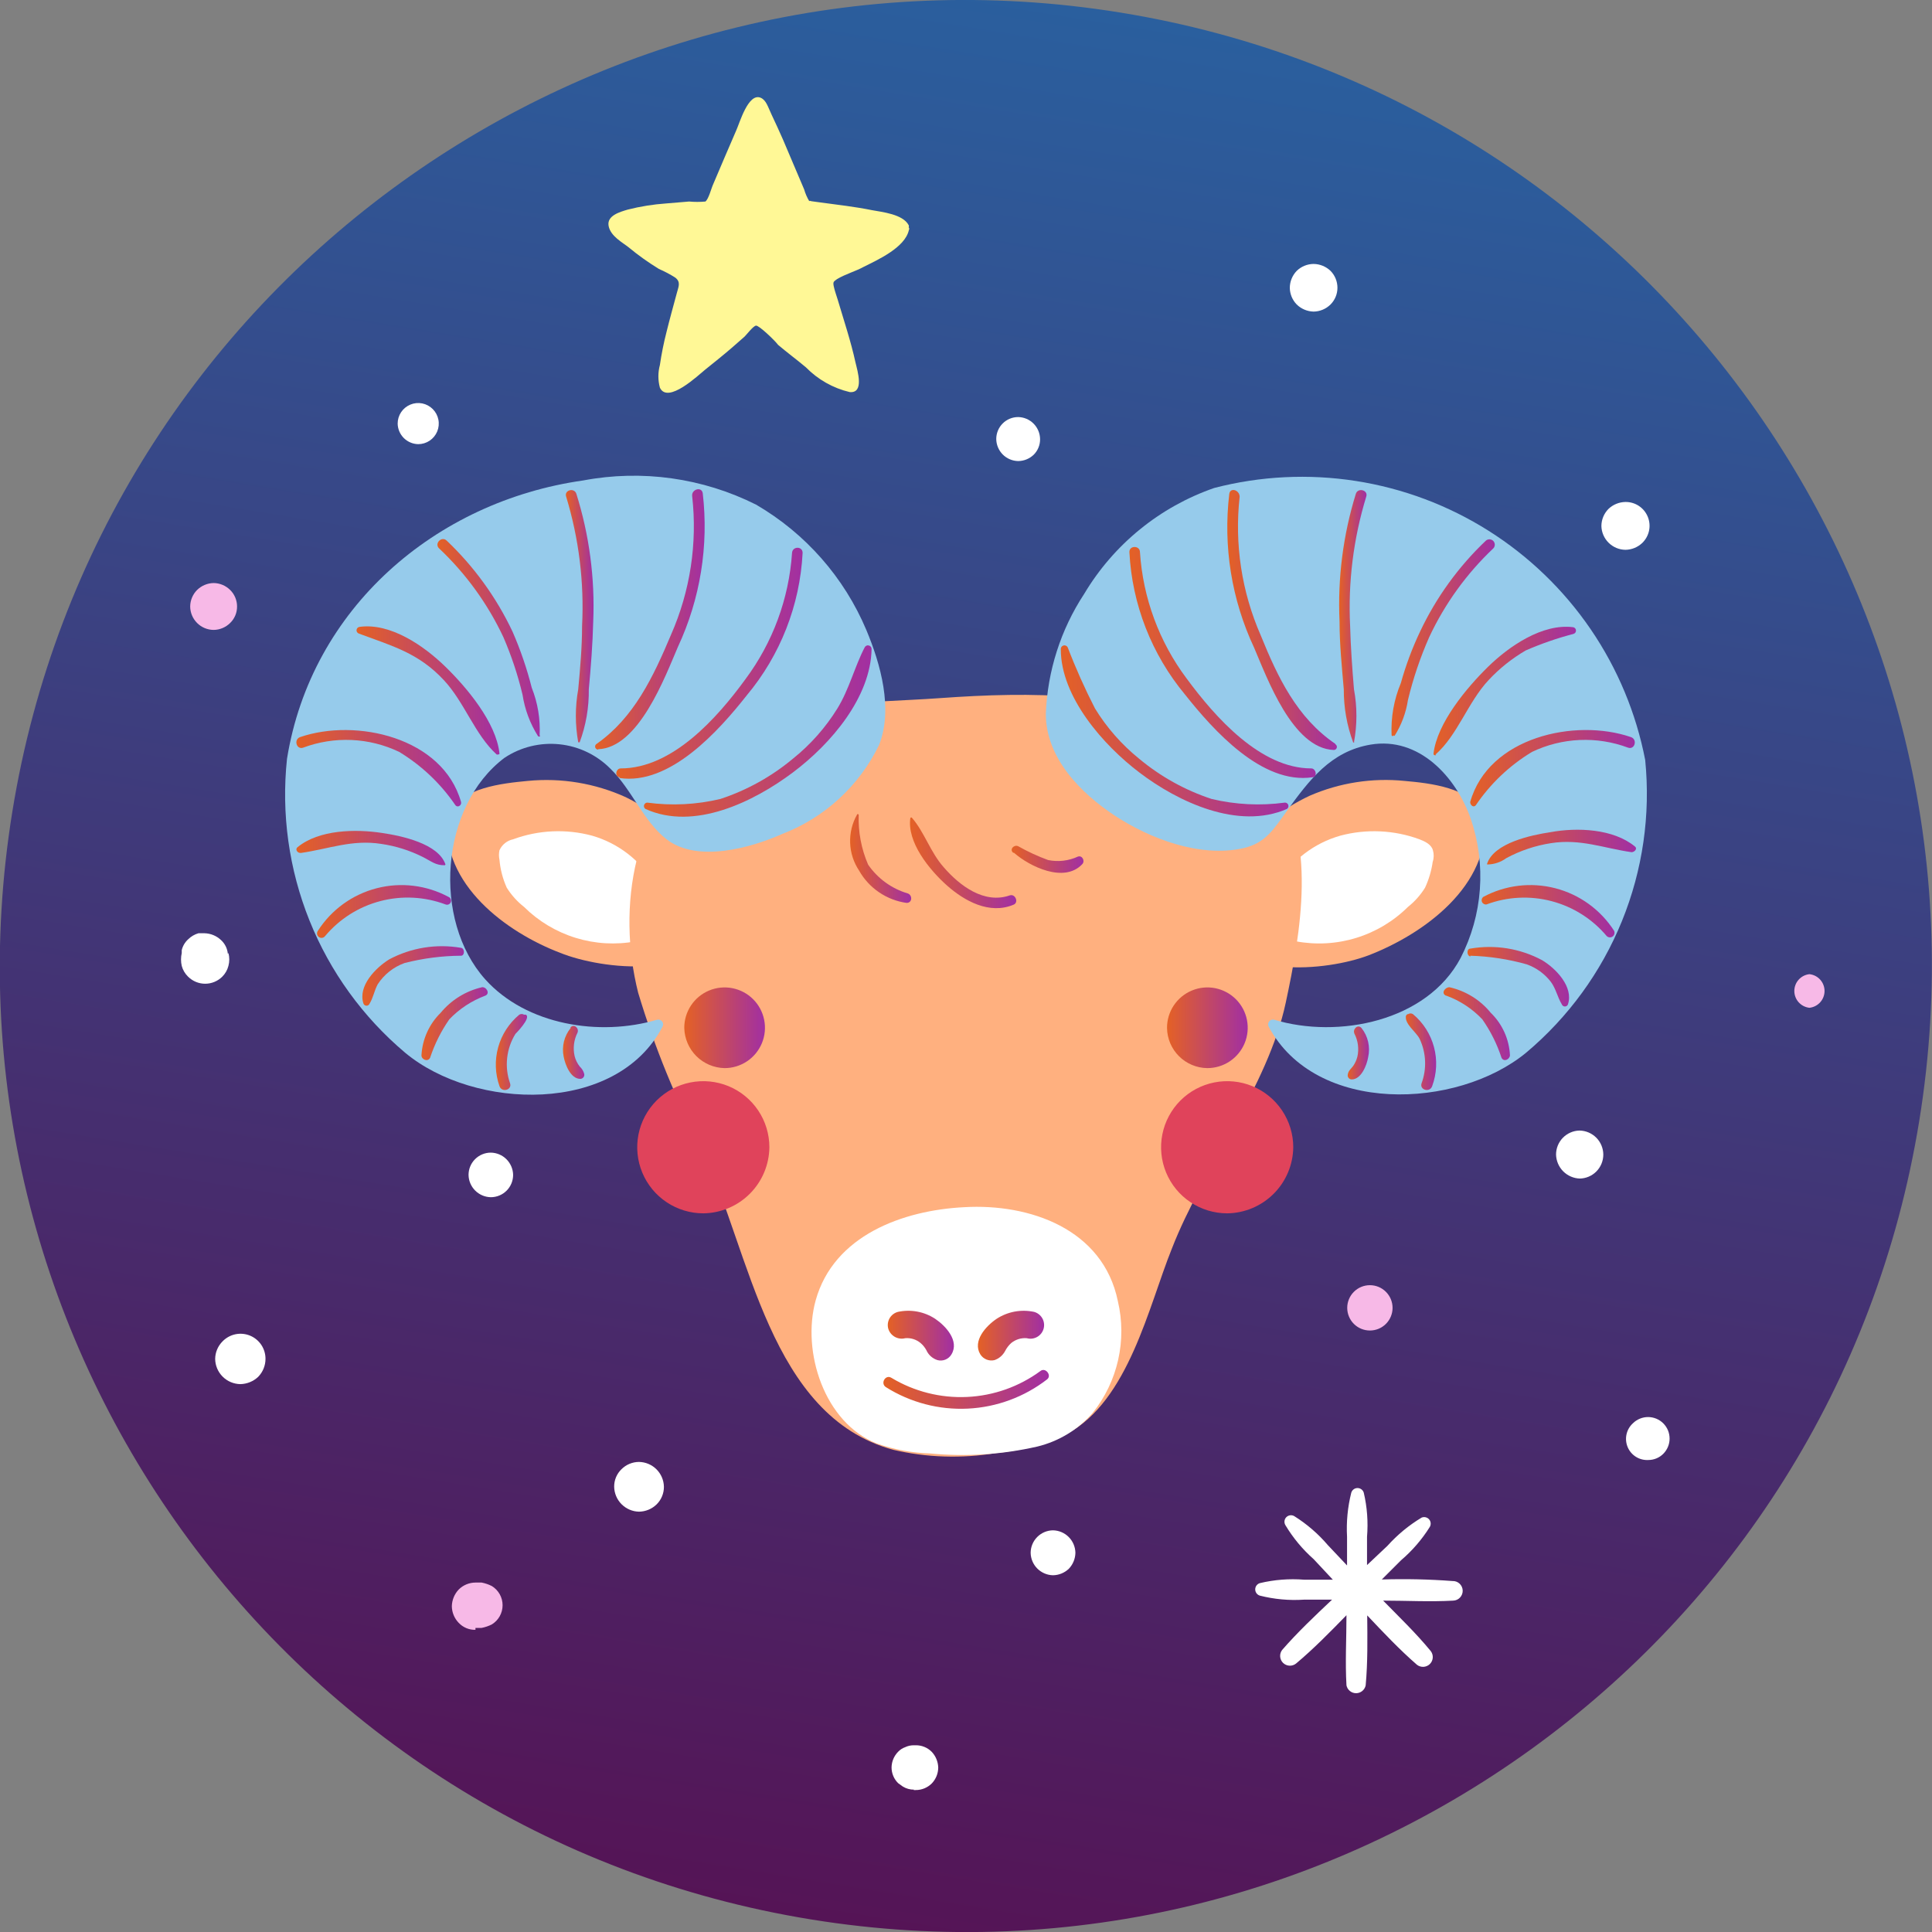 <svg width="100" height="100" viewBox="0 0 100 100" fill="none" xmlns="http://www.w3.org/2000/svg">
<rect x="0" y="0" width="100" height="100" fill="#808080" stroke="none"/>
<g clip-path="url(#clip0_1972_4449)">
<path d="M99.341 58.011C103.765 30.756 85.257 5.076 58.002 0.652C30.747 -3.772 5.066 14.736 0.642 41.99C-3.782 69.245 14.726 94.926 41.981 99.35C69.236 103.774 94.916 85.266 99.341 58.011Z" fill="url(#paint0_linear_1972_4449)"/>
<path d="M76.852 42.358C76.857 42.342 76.857 42.325 76.852 42.309C76.848 42.236 76.828 42.164 76.792 42.1C76.096 40.768 74.048 40.539 72.696 40.42C71.023 40.252 69.336 40.516 67.794 41.185C66.291 41.883 64.996 42.959 64.035 44.307C63.309 45.302 62.553 46.415 62.882 47.698C63.677 50.771 68.689 50.264 70.836 49.448C73.7 48.344 77.15 45.839 76.852 42.358Z" fill="#FFB07F"/>
<path d="M74.167 44.009C74.088 43.711 73.76 43.552 73.471 43.442C72.158 42.959 70.727 42.893 69.374 43.254C68.017 43.639 66.857 44.528 66.133 45.739C65.87 45.989 65.683 46.309 65.593 46.661C65.503 47.012 65.515 47.382 65.626 47.728C65.967 48.231 66.486 48.586 67.078 48.722C68.116 48.916 69.186 48.856 70.195 48.546C71.205 48.236 72.124 47.686 72.875 46.942C73.225 46.665 73.524 46.328 73.76 45.948C73.957 45.523 74.091 45.07 74.157 44.606C74.222 44.413 74.225 44.204 74.167 44.009Z" fill="white"/>
<path d="M35.965 44.307C35.048 43.011 33.821 41.965 32.396 41.265C30.806 40.542 29.053 40.25 27.315 40.42C25.962 40.549 23.914 40.768 23.208 42.1C23.177 42.166 23.157 42.236 23.148 42.309C23.153 42.325 23.153 42.342 23.148 42.358C22.86 45.769 26.181 48.245 28.995 49.319C31.163 50.194 36.323 50.8 37.129 47.648C37.2 47.04 37.132 46.423 36.93 45.844C36.729 45.266 36.399 44.74 35.965 44.307Z" fill="#FFB07F"/>
<path d="M25.852 44.009C25.917 43.866 26.014 43.739 26.137 43.641C26.26 43.542 26.404 43.474 26.558 43.442C27.868 42.958 29.296 42.892 30.645 43.254C31.996 43.642 33.148 44.531 33.867 45.739C34.124 45.993 34.307 46.313 34.396 46.663C34.486 47.014 34.478 47.382 34.374 47.728C34.029 48.231 33.507 48.587 32.912 48.722C31.875 48.916 30.807 48.855 29.799 48.544C28.791 48.234 27.874 47.685 27.125 46.942C26.772 46.665 26.469 46.329 26.23 45.948C26.023 45.489 25.895 44.998 25.852 44.496C25.817 44.336 25.817 44.17 25.852 44.009Z" fill="white"/>
<path d="M65.885 40.201C64.999 39.137 63.865 38.308 62.583 37.785C58.238 35.796 53.386 35.796 48.663 36.134C44.685 36.422 40.042 36.214 36.641 38.729C32.763 41.593 31.918 46.962 33.032 51.387C33.877 54.198 34.989 56.921 36.353 59.521C38.859 64.88 39.813 73.292 46.236 75.042C47.978 75.447 49.782 75.504 51.546 75.211C52.821 75.098 54.067 74.761 55.225 74.217C58.417 72.507 59.451 67.615 60.654 64.632C62.265 60.475 65.626 56.249 66.551 51.894C67.316 48.315 68.211 43.363 65.885 40.201Z" fill="#FFB07F"/>
<path d="M56.557 73.133C57.199 72.33 57.649 71.392 57.875 70.39C58.101 69.387 58.096 68.346 57.86 67.346C57.094 63.608 53.286 62.285 49.905 62.484C46.733 62.643 43.154 63.946 42.219 67.306C41.483 69.961 42.667 73.66 45.401 74.724C46.285 75.032 47.21 75.203 48.145 75.231C50.002 75.41 51.875 75.289 53.694 74.873C54.805 74.602 55.805 73.995 56.557 73.133Z" fill="white"/>
<path d="M62.483 55.285C62.897 55.287 63.302 55.166 63.647 54.937C63.992 54.708 64.261 54.382 64.421 54.001C64.58 53.618 64.622 53.198 64.542 52.792C64.462 52.386 64.263 52.013 63.97 51.72C63.677 51.428 63.304 51.229 62.898 51.148C62.492 51.068 62.072 51.11 61.69 51.27C61.308 51.429 60.982 51.698 60.753 52.043C60.524 52.388 60.403 52.793 60.405 53.207C60.413 53.755 60.634 54.28 61.023 54.668C61.411 55.056 61.935 55.277 62.483 55.285Z" fill="url(#paint1_linear_1972_4449)"/>
<path d="M37.506 55.285C37.919 55.285 38.324 55.162 38.667 54.932C39.011 54.702 39.278 54.376 39.436 53.994C39.594 53.611 39.635 53.191 39.553 52.786C39.472 52.38 39.272 52.008 38.979 51.717C38.686 51.425 38.313 51.227 37.907 51.148C37.502 51.068 37.081 51.111 36.7 51.27C36.319 51.43 35.993 51.699 35.765 52.044C35.537 52.389 35.416 52.793 35.418 53.207C35.431 53.756 35.655 54.278 36.044 54.666C36.433 55.053 36.957 55.275 37.506 55.285Z" fill="url(#paint2_linear_1972_4449)"/>
<path d="M46.853 69.265C47.141 69.24 47.426 69.329 47.648 69.514C47.769 69.617 47.87 69.742 47.947 69.882C48 70.004 48.08 70.114 48.179 70.203C48.279 70.292 48.396 70.359 48.523 70.399C48.66 70.436 48.806 70.426 48.937 70.372C49.068 70.318 49.178 70.223 49.249 70.1C49.667 69.404 48.951 68.629 48.404 68.261C48.123 68.076 47.807 67.949 47.476 67.888C47.145 67.826 46.804 67.832 46.475 67.903C46.385 67.927 46.3 67.969 46.226 68.026C46.152 68.083 46.09 68.155 46.043 68.236C45.997 68.318 45.968 68.408 45.956 68.501C45.945 68.594 45.952 68.688 45.978 68.778C46.033 68.956 46.155 69.106 46.318 69.197C46.481 69.287 46.672 69.312 46.853 69.265Z" fill="url(#paint3_linear_1972_4449)"/>
<path d="M53.525 67.903C53.194 67.832 52.852 67.827 52.519 67.888C52.187 67.95 51.869 68.076 51.586 68.261C51.039 68.629 50.323 69.404 50.74 70.1C50.816 70.221 50.928 70.315 51.06 70.369C51.192 70.422 51.338 70.433 51.476 70.399C51.711 70.317 51.906 70.15 52.023 69.931C52.103 69.774 52.211 69.632 52.341 69.514C52.568 69.331 52.856 69.241 53.147 69.265C53.236 69.29 53.33 69.297 53.422 69.286C53.514 69.274 53.603 69.245 53.684 69.199C53.764 69.154 53.836 69.092 53.893 69.019C53.95 68.946 53.992 68.862 54.017 68.773C54.042 68.683 54.048 68.59 54.037 68.498C54.026 68.406 53.997 68.317 53.951 68.236C53.905 68.155 53.844 68.084 53.771 68.027C53.698 67.97 53.614 67.928 53.525 67.903Z" fill="url(#paint4_linear_1972_4449)"/>
<path d="M45.859 71.801C47.123 72.596 48.602 72.983 50.094 72.91C51.586 72.838 53.02 72.308 54.201 71.393C54.45 71.194 54.122 70.767 53.863 70.956C52.755 71.773 51.43 72.243 50.054 72.306C48.679 72.37 47.316 72.025 46.137 71.314C45.829 71.125 45.55 71.612 45.859 71.801Z" fill="url(#paint5_linear_1972_4449)"/>
<path d="M63.518 62.802C62.842 62.802 62.18 62.601 61.618 62.225C61.055 61.85 60.617 61.316 60.358 60.691C60.099 60.066 60.031 59.378 60.163 58.714C60.295 58.051 60.621 57.441 61.099 56.963C61.578 56.484 62.187 56.159 62.851 56.027C63.514 55.895 64.202 55.962 64.827 56.221C65.452 56.48 65.986 56.919 66.362 57.481C66.738 58.044 66.939 58.705 66.939 59.382C66.928 60.285 66.565 61.15 65.925 61.789C65.286 62.428 64.422 62.792 63.518 62.802Z" fill="#E0435B"/>
<path d="M36.413 62.802C35.736 62.804 35.074 62.605 34.51 62.23C33.946 61.856 33.506 61.322 33.246 60.697C32.985 60.072 32.916 59.385 33.047 58.72C33.178 58.056 33.503 57.446 33.981 56.966C34.459 56.487 35.068 56.16 35.732 56.028C36.396 55.895 37.084 55.962 37.71 56.22C38.335 56.479 38.87 56.917 39.246 57.48C39.623 58.043 39.823 58.705 39.823 59.382C39.813 60.284 39.451 61.146 38.814 61.785C38.177 62.424 37.315 62.789 36.413 62.802Z" fill="#E0435B"/>
<path d="M85.155 39.336C84.685 36.91 83.724 34.605 82.33 32.565C80.935 30.525 79.138 28.792 77.049 27.473C74.959 26.153 72.621 25.276 70.18 24.895C67.738 24.514 65.244 24.637 62.852 25.256C60.033 26.233 57.649 28.173 56.12 30.735C54.903 32.586 54.216 34.735 54.132 36.949C54.132 39.226 55.932 41.056 57.721 42.229C59.511 43.403 62.106 44.407 64.364 43.9C65.517 43.631 65.935 42.905 66.611 41.971C67.764 40.38 68.878 38.888 70.946 38.54C73.442 38.123 75.361 40.201 76.126 42.378C76.528 43.554 76.688 44.798 76.597 46.037C76.507 47.275 76.167 48.483 75.6 49.587C73.859 52.869 69.266 53.783 65.945 52.779C65.898 52.768 65.849 52.77 65.804 52.786C65.759 52.802 65.719 52.83 65.689 52.868C65.66 52.906 65.642 52.951 65.638 52.999C65.634 53.047 65.644 53.095 65.666 53.137C68.102 57.711 75.411 57.433 78.99 54.489C81.174 52.656 82.877 50.318 83.951 47.677C85.025 45.036 85.439 42.173 85.155 39.336Z" fill="#96CBEB"/>
<path d="M70.1 53.495C70.292 53.861 70.349 54.284 70.259 54.688C70.215 54.862 70.141 55.027 70.04 55.175C69.921 55.335 69.792 55.414 69.762 55.613C69.754 55.643 69.754 55.675 69.76 55.706C69.767 55.736 69.78 55.765 69.799 55.79C69.818 55.815 69.843 55.835 69.871 55.849C69.899 55.863 69.929 55.871 69.961 55.871C70.458 55.871 70.746 55.136 70.816 54.718C70.875 54.456 70.874 54.184 70.814 53.923C70.754 53.661 70.635 53.416 70.468 53.207C70.279 52.998 70.01 53.266 70.1 53.485V53.495Z" fill="url(#paint6_linear_1972_4449)"/>
<path d="M72.775 52.56C72.676 52.998 73.293 53.396 73.481 53.773C73.649 54.131 73.744 54.518 73.761 54.912C73.778 55.306 73.717 55.7 73.581 56.07C73.462 56.418 74.008 56.568 74.128 56.22C74.368 55.572 74.401 54.865 74.223 54.197C74.045 53.529 73.665 52.933 73.133 52.491C73.096 52.467 73.053 52.454 73.009 52.454C72.965 52.454 72.922 52.467 72.885 52.491C72.885 52.491 72.795 52.491 72.795 52.56H72.775Z" fill="url(#paint7_linear_1972_4449)"/>
<path d="M74.864 51.536C75.57 51.794 76.206 52.213 76.723 52.759C77.151 53.369 77.486 54.04 77.717 54.748C77.837 54.987 78.135 54.837 78.155 54.629C78.117 53.793 77.761 53.003 77.16 52.421C76.616 51.754 75.863 51.288 75.023 51.099C74.784 51.099 74.575 51.417 74.844 51.536H74.864Z" fill="url(#paint8_linear_1972_4449)"/>
<path d="M76.106 49.468C77.095 49.497 78.077 49.647 79.029 49.916C79.522 50.093 79.953 50.406 80.272 50.82C80.541 51.188 80.611 51.606 80.839 51.984C80.851 52.016 80.873 52.045 80.901 52.065C80.93 52.085 80.963 52.096 80.998 52.096C81.033 52.096 81.067 52.085 81.096 52.065C81.124 52.045 81.146 52.016 81.157 51.984C81.456 51.079 80.531 50.124 79.815 49.697C78.68 49.09 77.374 48.88 76.106 49.1C75.907 49.1 75.907 49.468 76.106 49.508V49.468Z" fill="url(#paint9_linear_1972_4449)"/>
<path d="M76.942 46.813C78.022 46.41 79.2 46.351 80.314 46.645C81.429 46.939 82.425 47.571 83.166 48.454C83.207 48.492 83.26 48.515 83.315 48.518C83.371 48.521 83.426 48.505 83.471 48.472C83.516 48.439 83.548 48.391 83.561 48.337C83.574 48.283 83.568 48.226 83.544 48.175C82.843 47.085 81.756 46.299 80.501 45.975C79.246 45.651 77.914 45.811 76.772 46.425C76.735 46.455 76.708 46.497 76.696 46.544C76.684 46.591 76.688 46.64 76.708 46.684C76.727 46.729 76.76 46.765 76.803 46.789C76.845 46.812 76.894 46.821 76.942 46.813Z" fill="url(#paint10_linear_1972_4449)"/>
<path d="M76.972 44.745C77.33 44.744 77.678 44.629 77.966 44.417C78.688 44.028 79.472 43.765 80.283 43.641C81.804 43.403 82.997 43.9 84.449 44.109C84.598 44.109 84.777 43.93 84.618 43.81C83.504 42.895 81.635 42.816 80.243 43.075C79.249 43.224 77.33 43.631 76.972 44.705V44.745Z" fill="url(#paint11_linear_1972_4449)"/>
<path d="M76.385 41.682C77.144 40.56 78.138 39.617 79.298 38.918C80.07 38.549 80.908 38.339 81.762 38.302C82.616 38.264 83.469 38.399 84.27 38.699C84.618 38.819 84.767 38.272 84.419 38.153C81.536 37.158 77.041 38.153 76.097 41.513C76.097 41.672 76.266 41.822 76.385 41.682Z" fill="url(#paint12_linear_1972_4449)"/>
<path d="M74.297 39.057C75.44 38.063 75.977 36.343 77.051 35.199C77.612 34.598 78.259 34.082 78.97 33.668C79.768 33.319 80.593 33.033 81.436 32.813C81.475 32.803 81.51 32.781 81.535 32.75C81.56 32.718 81.573 32.679 81.573 32.639C81.573 32.599 81.56 32.56 81.535 32.528C81.51 32.497 81.475 32.474 81.436 32.465C79.835 32.256 78.095 33.459 77.011 34.523C75.927 35.587 74.376 37.427 74.197 39.018C74.197 39.087 74.287 39.117 74.337 39.077L74.297 39.057Z" fill="url(#paint13_linear_1972_4449)"/>
<path d="M72.179 38.093C72.537 37.528 72.774 36.895 72.875 36.233C73.144 35.115 73.513 34.024 73.978 32.972C74.787 31.246 75.914 29.687 77.299 28.378C77.346 28.326 77.372 28.257 77.37 28.187C77.368 28.116 77.34 28.049 77.291 27.998C77.242 27.948 77.175 27.918 77.105 27.915C77.034 27.911 76.965 27.935 76.912 27.98C75.493 29.327 74.336 30.925 73.501 32.694C73.094 33.552 72.762 34.444 72.507 35.358C72.149 36.213 71.986 37.137 72.029 38.063C72.034 38.074 72.042 38.083 72.052 38.089C72.061 38.096 72.073 38.099 72.084 38.099C72.096 38.099 72.107 38.096 72.117 38.089C72.126 38.083 72.134 38.074 72.139 38.063L72.179 38.093Z" fill="url(#paint14_linear_1972_4449)"/>
<path d="M70.081 38.421C70.25 37.514 70.25 36.584 70.081 35.677C69.991 34.593 69.912 33.499 69.882 32.405C69.77 30.14 70.053 27.872 70.717 25.703C70.826 25.365 70.29 25.226 70.18 25.554C69.518 27.693 69.232 29.93 69.335 32.167C69.335 33.34 69.454 34.513 69.554 35.677C69.549 36.617 69.714 37.55 70.041 38.431H70.121L70.081 38.421Z" fill="url(#paint15_linear_1972_4449)"/>
<path d="M69.116 38.501C67.127 37.148 66.133 35.05 65.258 32.892C64.269 30.637 63.891 28.161 64.164 25.713C64.164 25.365 63.677 25.206 63.627 25.564C63.304 28.284 63.748 31.039 64.91 33.519C65.586 35.09 66.898 38.739 69.036 38.819C69.072 38.819 69.106 38.808 69.135 38.787C69.163 38.765 69.183 38.735 69.192 38.701C69.202 38.666 69.199 38.63 69.185 38.597C69.171 38.565 69.147 38.538 69.116 38.52V38.501Z" fill="url(#paint16_linear_1972_4449)"/>
<path d="M67.874 39.773C65.239 39.773 62.902 37.128 61.42 35.12C59.997 33.219 59.158 30.946 59.004 28.577C59.004 28.229 58.447 28.219 58.457 28.577C58.596 31.283 59.608 33.872 61.341 35.955C62.802 37.795 65.318 40.618 67.933 40.231C68.202 40.231 68.122 39.773 67.874 39.773Z" fill="url(#paint17_linear_1972_4449)"/>
<path d="M66.501 41.543C65.237 41.714 63.953 41.65 62.712 41.354C61.339 40.902 60.064 40.193 58.954 39.266C58.053 38.536 57.283 37.659 56.677 36.671C56.149 35.643 55.678 34.588 55.265 33.509C55.246 33.469 55.213 33.438 55.173 33.42C55.132 33.401 55.087 33.398 55.045 33.41C55.002 33.422 54.965 33.448 54.94 33.484C54.915 33.52 54.903 33.564 54.907 33.608C54.907 36.074 57.114 38.58 58.984 39.992C60.972 41.503 64.085 42.975 66.61 41.871C66.642 41.85 66.666 41.82 66.679 41.785C66.692 41.75 66.694 41.711 66.684 41.675C66.674 41.639 66.653 41.606 66.624 41.583C66.594 41.559 66.558 41.545 66.521 41.543H66.501Z" fill="url(#paint18_linear_1972_4449)"/>
<path d="M44.844 32.614C43.696 29.888 41.693 27.61 39.136 26.121C36.371 24.734 33.227 24.294 30.188 24.868C22.531 25.952 16.108 31.491 14.855 39.276C14.553 42.119 14.952 44.992 16.018 47.644C17.084 50.297 18.785 52.647 20.97 54.489C24.55 57.472 31.908 57.711 34.294 53.137C34.316 53.095 34.326 53.047 34.322 52.999C34.318 52.951 34.3 52.906 34.271 52.868C34.241 52.83 34.202 52.802 34.156 52.786C34.111 52.77 34.062 52.768 34.016 52.779C31.033 53.664 27.244 53.058 25.116 50.691C22.372 47.629 22.77 41.742 26.111 39.226C26.951 38.667 27.96 38.419 28.964 38.525C29.968 38.63 30.903 39.082 31.609 39.803C32.703 40.867 33.31 42.518 34.503 43.442C36.094 44.675 38.878 43.88 40.469 43.174C42.672 42.332 44.471 40.682 45.5 38.56C46.236 36.691 45.58 34.374 44.844 32.614Z" fill="#96CBEB"/>
<path d="M29.532 53.217C29.368 53.421 29.251 53.658 29.189 53.913C29.128 54.167 29.122 54.432 29.174 54.688C29.253 55.106 29.532 55.842 30.039 55.842C30.07 55.841 30.101 55.834 30.129 55.819C30.157 55.805 30.181 55.785 30.2 55.76C30.22 55.735 30.233 55.707 30.239 55.676C30.246 55.645 30.245 55.614 30.238 55.583C30.199 55.438 30.119 55.307 30.009 55.205C29.881 55.045 29.789 54.858 29.741 54.658C29.65 54.252 29.702 53.827 29.89 53.455C29.989 53.236 29.721 52.968 29.532 53.177V53.217Z" fill="url(#paint19_linear_1972_4449)"/>
<path d="M27.195 52.521H27.126C27.088 52.497 27.045 52.484 27.001 52.484C26.957 52.484 26.914 52.497 26.877 52.521C26.349 52.959 25.968 53.548 25.785 54.209C25.602 54.871 25.625 55.572 25.853 56.219C25.972 56.568 26.519 56.418 26.4 56.07C26.253 55.651 26.201 55.203 26.25 54.761C26.298 54.319 26.444 53.893 26.678 53.515C26.678 53.515 27.523 52.67 27.215 52.521H27.195Z" fill="url(#paint20_linear_1972_4449)"/>
<path d="M24.948 51.099C24.109 51.293 23.358 51.758 22.81 52.421C22.213 53.006 21.858 53.794 21.815 54.629C21.815 54.837 22.144 54.987 22.263 54.748C22.496 54.04 22.831 53.371 23.257 52.759C23.777 52.216 24.412 51.798 25.117 51.536C25.385 51.427 25.176 51.059 24.928 51.099H24.948Z" fill="url(#paint21_linear_1972_4449)"/>
<path d="M23.864 49.06C22.592 48.84 21.284 49.05 20.145 49.657C19.439 50.094 18.514 51.039 18.812 51.944C18.824 51.977 18.846 52.005 18.874 52.025C18.903 52.045 18.937 52.056 18.971 52.056C19.006 52.056 19.04 52.045 19.069 52.025C19.097 52.005 19.119 51.977 19.131 51.944C19.32 51.636 19.369 51.288 19.548 50.95C19.879 50.439 20.368 50.051 20.94 49.846C21.896 49.601 22.877 49.474 23.864 49.468C24.062 49.468 24.062 49.09 23.864 49.06Z" fill="url(#paint22_linear_1972_4449)"/>
<path d="M23.217 46.425C22.077 45.812 20.747 45.651 19.494 45.976C18.24 46.3 17.155 47.086 16.456 48.175C16.438 48.2 16.424 48.227 16.417 48.256C16.409 48.286 16.407 48.316 16.411 48.346C16.416 48.376 16.425 48.405 16.441 48.431C16.456 48.457 16.477 48.48 16.501 48.498C16.525 48.517 16.552 48.53 16.582 48.538C16.611 48.545 16.642 48.547 16.672 48.543C16.701 48.539 16.73 48.529 16.756 48.514C16.783 48.498 16.805 48.478 16.824 48.454C17.565 47.569 18.563 46.935 19.68 46.642C20.797 46.348 21.977 46.408 23.058 46.813C23.11 46.834 23.167 46.834 23.219 46.813C23.27 46.791 23.311 46.75 23.332 46.699C23.353 46.647 23.353 46.59 23.331 46.538C23.31 46.487 23.269 46.447 23.217 46.425Z" fill="url(#paint23_linear_1972_4449)"/>
<path d="M23.058 44.745C22.69 43.661 20.781 43.263 19.777 43.114C18.415 42.905 16.515 42.935 15.402 43.85C15.253 43.969 15.402 44.168 15.581 44.148C17.023 43.94 18.226 43.442 19.737 43.681C20.485 43.789 21.21 44.018 21.885 44.357C22.322 44.576 22.541 44.795 23.028 44.785L23.058 44.745Z" fill="url(#paint24_linear_1972_4449)"/>
<path d="M23.864 41.513C22.919 38.163 18.425 37.158 15.531 38.153C15.193 38.272 15.342 38.819 15.69 38.699C16.491 38.399 17.344 38.264 18.198 38.302C19.053 38.339 19.891 38.549 20.662 38.918C21.82 39.62 22.814 40.562 23.575 41.682C23.695 41.822 23.903 41.682 23.864 41.513Z" fill="url(#paint25_linear_1972_4449)"/>
<path d="M25.852 38.998C25.683 37.397 24.162 35.587 23.048 34.503C21.935 33.419 20.215 32.236 18.624 32.445C18.582 32.447 18.542 32.463 18.512 32.492C18.481 32.52 18.461 32.557 18.455 32.599C18.449 32.64 18.458 32.682 18.479 32.717C18.501 32.753 18.535 32.779 18.574 32.793C20.274 33.429 21.656 33.787 22.969 35.199C24.043 36.343 24.58 38.033 25.713 39.057C25.763 39.057 25.862 39.057 25.852 38.998Z" fill="url(#paint26_linear_1972_4449)"/>
<path d="M27.931 38.063C27.973 37.221 27.834 36.38 27.523 35.597C27.272 34.604 26.939 33.633 26.529 32.694C25.694 30.925 24.537 29.327 23.118 27.98C22.86 27.732 22.472 28.13 22.721 28.378C24.109 29.687 25.239 31.245 26.052 32.972C26.47 33.935 26.802 34.934 27.046 35.955C27.162 36.715 27.433 37.442 27.841 38.093C27.848 38.103 27.856 38.112 27.867 38.118C27.877 38.123 27.889 38.127 27.901 38.127C27.913 38.127 27.925 38.123 27.935 38.118C27.946 38.112 27.954 38.103 27.961 38.093L27.931 38.063Z" fill="url(#paint27_linear_1972_4449)"/>
<path d="M29.999 38.431C30.328 37.55 30.489 36.616 30.476 35.677C30.586 34.513 30.675 33.34 30.705 32.167C30.798 29.928 30.502 27.691 29.83 25.554C29.721 25.226 29.194 25.365 29.303 25.703C29.964 27.873 30.243 30.14 30.128 32.405C30.128 33.499 30.029 34.593 29.929 35.677C29.765 36.584 29.765 37.514 29.929 38.421H30.009L29.999 38.431Z" fill="url(#paint28_linear_1972_4449)"/>
<path d="M30.963 38.779C33.062 38.699 34.414 35.05 35.09 33.479C36.247 30.998 36.691 28.244 36.373 25.524C36.313 25.167 35.786 25.326 35.826 25.674C36.103 28.121 35.725 30.599 34.732 32.853C33.807 35.05 32.813 37.148 30.884 38.501C30.853 38.518 30.828 38.545 30.814 38.578C30.801 38.61 30.798 38.647 30.807 38.681C30.816 38.715 30.837 38.745 30.865 38.767C30.893 38.788 30.928 38.799 30.963 38.799V38.779Z" fill="url(#paint29_linear_1972_4449)"/>
<path d="M32.067 40.27C34.672 40.658 37.198 37.834 38.649 35.995C40.389 33.915 41.405 31.325 41.543 28.617C41.543 28.259 41.016 28.269 40.996 28.617C40.837 30.985 39.998 33.257 38.58 35.16C37.118 37.168 34.801 39.773 32.127 39.773C31.878 39.773 31.799 40.191 32.067 40.231V40.27Z" fill="url(#paint30_linear_1972_4449)"/>
<path d="M33.41 41.871C35.925 43.015 39.008 41.503 41.026 39.992C43.045 38.481 45.063 36.074 45.113 33.608C45.117 33.564 45.105 33.52 45.08 33.484C45.055 33.448 45.018 33.422 44.975 33.41C44.933 33.398 44.887 33.401 44.847 33.42C44.807 33.438 44.774 33.469 44.755 33.509C44.238 34.503 43.959 35.667 43.343 36.671C42.73 37.66 41.954 38.538 41.046 39.266C39.936 40.193 38.661 40.902 37.287 41.354C36.047 41.65 34.763 41.714 33.499 41.543C33.461 41.545 33.425 41.559 33.396 41.583C33.367 41.606 33.345 41.639 33.335 41.675C33.325 41.711 33.327 41.75 33.341 41.785C33.354 41.82 33.378 41.85 33.41 41.871Z" fill="url(#paint31_linear_1972_4449)"/>
<path d="M44.357 42.17C44.106 42.615 43.984 43.121 44.003 43.632C44.022 44.143 44.183 44.638 44.467 45.063C44.72 45.512 45.074 45.896 45.5 46.185C45.926 46.475 46.413 46.663 46.923 46.734C47.231 46.734 47.231 46.336 46.992 46.246C46.156 46 45.429 45.473 44.934 44.755C44.581 43.94 44.415 43.057 44.447 42.17C44.447 42.17 44.387 42.09 44.357 42.17Z" fill="url(#paint32_linear_1972_4449)"/>
<path d="M47.122 42.319C46.923 43.582 48.116 45.033 49.011 45.829C49.906 46.624 51.208 47.36 52.471 46.823C52.74 46.704 52.551 46.246 52.262 46.346C50.94 46.803 49.677 45.849 48.842 44.884C48.156 44.109 47.847 43.075 47.211 42.339C47.207 42.33 47.201 42.323 47.193 42.318C47.185 42.313 47.176 42.311 47.166 42.311C47.157 42.311 47.148 42.313 47.14 42.318C47.132 42.323 47.126 42.33 47.122 42.339V42.319Z" fill="url(#paint33_linear_1972_4449)"/>
<path d="M52.481 44.138C53.297 44.854 55.086 45.729 56.021 44.725C56.17 44.566 56.021 44.258 55.792 44.337C55.311 44.559 54.771 44.622 54.251 44.516C53.715 44.32 53.197 44.081 52.7 43.8C52.491 43.701 52.233 43.959 52.441 44.138H52.481Z" fill="url(#paint34_linear_1972_4449)"/>
<path d="M47.032 11.763C47.04 11.746 47.044 11.727 47.044 11.708C47.044 11.689 47.04 11.671 47.032 11.654C46.734 11.087 45.67 10.977 45.133 10.878C44.248 10.699 43.363 10.6 42.478 10.48L42.041 10.421C41.981 10.421 41.882 10.361 41.892 10.421C41.776 10.228 41.685 10.02 41.623 9.804C41.255 8.949 40.897 8.084 40.529 7.229C40.34 6.801 40.142 6.364 39.943 5.946C39.744 5.528 39.664 5.19 39.376 5.061C38.73 4.783 38.282 6.374 38.103 6.761C37.696 7.686 37.308 8.621 36.91 9.546C36.821 9.734 36.681 10.301 36.512 10.431C36.231 10.457 35.948 10.457 35.667 10.431L34.484 10.53C33.813 10.577 33.147 10.683 32.495 10.848C32.097 10.967 31.401 11.156 31.501 11.693C31.6 12.23 32.237 12.558 32.545 12.807C33.038 13.215 33.56 13.587 34.106 13.921C34.399 14.048 34.681 14.197 34.951 14.368C35.259 14.607 35.11 14.855 35.031 15.174C34.852 15.84 34.663 16.516 34.504 17.162C34.357 17.732 34.241 18.31 34.156 18.892C34.052 19.276 34.052 19.681 34.156 20.066C34.563 20.931 36.144 19.419 36.502 19.131C36.86 18.843 37.437 18.385 37.884 17.997L38.541 17.421C38.66 17.301 38.978 16.884 39.127 16.854C39.276 16.824 40.122 17.639 40.271 17.848C40.738 18.246 41.265 18.634 41.713 19.012C42.332 19.645 43.118 20.09 43.98 20.294C44.745 20.364 44.387 19.21 44.278 18.753C44.039 17.659 43.681 16.595 43.363 15.521C43.294 15.293 43.204 15.054 43.154 14.816C43.105 14.577 43.154 14.577 43.323 14.448C43.751 14.189 44.318 14.03 44.706 13.811C45.422 13.453 46.843 12.817 47.042 11.912C47.056 11.889 47.063 11.863 47.061 11.836C47.059 11.809 47.049 11.784 47.032 11.763Z" fill="#FFF896"/>
<path d="M75.182 81.834C73.964 81.742 72.743 81.716 71.522 81.754L72.517 80.76C73.1 80.263 73.603 79.679 74.008 79.03C74.043 78.968 74.058 78.897 74.05 78.827C74.043 78.756 74.013 78.69 73.966 78.637C73.919 78.585 73.856 78.548 73.787 78.533C73.718 78.517 73.646 78.524 73.581 78.552C72.921 78.949 72.325 79.442 71.811 80.014L70.757 81.008V79.547C70.821 78.78 70.764 78.008 70.588 77.26C70.567 77.191 70.524 77.13 70.466 77.087C70.407 77.044 70.337 77.021 70.265 77.021C70.192 77.021 70.122 77.044 70.064 77.087C70.006 77.13 69.963 77.191 69.942 77.26C69.754 78.007 69.68 78.778 69.723 79.547C69.723 80.044 69.723 80.541 69.723 81.028L68.728 79.974C68.228 79.388 67.641 78.882 66.988 78.473C66.923 78.436 66.848 78.421 66.774 78.432C66.7 78.442 66.632 78.477 66.579 78.53C66.527 78.583 66.494 78.653 66.485 78.727C66.477 78.801 66.493 78.876 66.531 78.94C66.925 79.598 67.418 80.192 67.993 80.7L68.987 81.764H67.496C66.728 81.704 65.957 81.764 65.209 81.943C65.139 81.964 65.079 82.007 65.036 82.065C64.993 82.123 64.97 82.194 64.97 82.266C64.97 82.338 64.993 82.409 65.036 82.467C65.079 82.525 65.139 82.568 65.209 82.589C65.955 82.778 66.727 82.849 67.496 82.798H68.947C68.052 83.643 67.157 84.488 66.362 85.403C66.288 85.501 66.252 85.623 66.261 85.746C66.27 85.868 66.323 85.984 66.41 86.07C66.498 86.156 66.614 86.208 66.737 86.215C66.86 86.222 66.981 86.185 67.078 86.109C67.993 85.344 68.848 84.469 69.693 83.603C69.693 84.817 69.623 86.04 69.693 87.233C69.716 87.348 69.778 87.451 69.869 87.525C69.959 87.599 70.073 87.64 70.19 87.64C70.307 87.64 70.421 87.599 70.511 87.525C70.602 87.451 70.664 87.348 70.687 87.233C70.797 86.04 70.777 84.826 70.767 83.613C71.602 84.498 72.437 85.383 73.342 86.169C73.439 86.244 73.56 86.282 73.683 86.275C73.806 86.267 73.922 86.216 74.009 86.13C74.097 86.043 74.15 85.928 74.159 85.805C74.168 85.683 74.132 85.561 74.058 85.463C73.282 84.518 72.417 83.693 71.592 82.848C72.805 82.848 74.018 82.917 75.221 82.848C75.356 82.843 75.483 82.784 75.574 82.685C75.665 82.586 75.714 82.455 75.709 82.321C75.703 82.186 75.645 82.059 75.546 81.968C75.447 81.877 75.316 81.828 75.182 81.834Z" fill="white"/>
<path d="M67.993 16.128C68.321 16.123 68.634 15.991 68.868 15.76C68.981 15.646 69.071 15.512 69.133 15.363C69.194 15.215 69.226 15.056 69.226 14.895C69.226 14.568 69.098 14.253 68.868 14.02C68.632 13.794 68.319 13.666 67.993 13.662C67.666 13.664 67.352 13.792 67.118 14.02C66.891 14.255 66.763 14.569 66.76 14.895C66.764 15.219 66.892 15.528 67.118 15.76C67.352 15.989 67.665 16.121 67.993 16.128Z" fill="white"/>
<path d="M52.7 23.864C53.001 23.862 53.289 23.744 53.505 23.536C53.611 23.43 53.695 23.305 53.751 23.166C53.808 23.028 53.836 22.88 53.834 22.73C53.831 22.43 53.711 22.142 53.499 21.928C53.288 21.715 53.001 21.592 52.7 21.587C52.399 21.587 52.111 21.706 51.898 21.919C51.686 22.132 51.566 22.42 51.566 22.721C51.569 23.021 51.689 23.309 51.901 23.523C52.112 23.736 52.399 23.859 52.7 23.864Z" fill="white"/>
<path d="M84.131 28.458C84.457 28.454 84.77 28.326 85.006 28.1C85.183 27.928 85.304 27.707 85.355 27.465C85.405 27.223 85.381 26.972 85.287 26.744C85.192 26.516 85.032 26.321 84.826 26.185C84.62 26.049 84.377 25.979 84.131 25.982C83.804 25.988 83.492 26.115 83.256 26.34C83.022 26.576 82.89 26.893 82.888 27.225C82.895 27.551 83.029 27.862 83.261 28.092C83.493 28.322 83.804 28.453 84.131 28.458Z" fill="white"/>
<path d="M81.754 61.002C82.082 61 82.396 60.868 82.627 60.635C82.858 60.402 82.987 60.087 82.987 59.759C82.984 59.432 82.854 59.119 82.624 58.887C82.393 58.655 82.081 58.522 81.754 58.517C81.43 58.524 81.121 58.659 80.894 58.891C80.668 59.123 80.541 59.435 80.541 59.759C80.549 60.087 80.682 60.398 80.913 60.63C81.145 60.861 81.457 60.995 81.784 61.002H81.754Z" fill="white"/>
<path d="M85.323 75.569C85.611 75.568 85.886 75.454 86.089 75.251C86.193 75.148 86.275 75.025 86.332 74.89C86.388 74.755 86.418 74.61 86.418 74.464C86.418 74.318 86.39 74.173 86.335 74.037C86.279 73.902 86.197 73.779 86.094 73.675C85.991 73.571 85.868 73.489 85.733 73.432C85.598 73.376 85.454 73.347 85.307 73.346C85.161 73.346 85.016 73.374 84.88 73.43C84.745 73.485 84.622 73.567 84.518 73.67C84.351 73.823 84.235 74.023 84.187 74.245C84.139 74.466 84.161 74.696 84.249 74.905C84.337 75.113 84.488 75.289 84.68 75.408C84.873 75.527 85.098 75.583 85.323 75.569Z" fill="white"/>
<path d="M54.499 81.535C54.807 81.531 55.102 81.411 55.324 81.197C55.536 80.974 55.657 80.68 55.663 80.372C55.657 80.065 55.533 79.772 55.316 79.555C55.099 79.338 54.806 79.214 54.499 79.209C54.193 79.214 53.901 79.338 53.686 79.555C53.47 79.773 53.348 80.066 53.346 80.372C53.351 80.677 53.474 80.969 53.688 81.185C53.904 81.402 54.194 81.528 54.499 81.535Z" fill="white"/>
<path d="M47.29 92.652H47.399C47.552 92.653 47.704 92.623 47.846 92.565C47.987 92.507 48.116 92.422 48.225 92.314C48.44 92.093 48.561 91.797 48.563 91.489C48.554 91.184 48.434 90.894 48.225 90.673C48.117 90.564 47.988 90.478 47.846 90.42C47.705 90.362 47.553 90.333 47.399 90.335H47.29C47.139 90.335 46.989 90.368 46.852 90.434C46.712 90.483 46.586 90.565 46.485 90.673C46.273 90.889 46.152 91.177 46.147 91.479C46.146 91.63 46.176 91.78 46.234 91.92C46.292 92.06 46.377 92.187 46.485 92.294L46.733 92.473C46.907 92.579 47.107 92.634 47.31 92.632L47.29 92.652Z" fill="white"/>
<path d="M33.072 78.244C33.414 78.24 33.742 78.105 33.987 77.866C34.108 77.747 34.203 77.604 34.268 77.447C34.333 77.29 34.366 77.121 34.364 76.951C34.357 76.612 34.218 76.289 33.977 76.049C33.736 75.81 33.411 75.674 33.072 75.669C32.732 75.671 32.407 75.807 32.167 76.047C32.046 76.164 31.95 76.305 31.885 76.46C31.82 76.616 31.788 76.783 31.789 76.951C31.794 77.291 31.931 77.615 32.17 77.856C32.409 78.097 32.732 78.236 33.072 78.244Z" fill="white"/>
<path d="M12.439 71.642C12.784 71.635 13.114 71.501 13.364 71.264C13.605 71.016 13.741 70.685 13.742 70.339C13.744 70.081 13.669 69.828 13.527 69.613C13.384 69.398 13.181 69.231 12.942 69.132C12.704 69.034 12.441 69.009 12.189 69.061C11.936 69.113 11.705 69.24 11.524 69.424C11.28 69.666 11.14 69.995 11.137 70.339C11.142 70.683 11.281 71.011 11.524 71.254C11.767 71.498 12.095 71.636 12.439 71.642Z" fill="white"/>
<path d="M25.405 61.967C25.711 61.967 26.005 61.845 26.221 61.629C26.437 61.413 26.559 61.119 26.559 60.813C26.554 60.509 26.43 60.219 26.215 60.003C26 59.788 25.71 59.665 25.405 59.66C25.099 59.66 24.806 59.781 24.59 59.998C24.373 60.214 24.252 60.507 24.252 60.813C24.257 61.118 24.38 61.408 24.595 61.623C24.811 61.839 25.101 61.962 25.405 61.967Z" fill="white"/>
<path d="M11.793 49.369C11.767 49.094 11.64 48.838 11.435 48.653C11.205 48.438 10.905 48.314 10.59 48.305H10.272C10.073 48.362 9.892 48.468 9.745 48.613C9.577 48.763 9.459 48.961 9.407 49.18V49.329C9.357 49.548 9.357 49.776 9.407 49.995C9.464 50.207 9.577 50.399 9.735 50.552C9.97 50.786 10.288 50.918 10.62 50.918C10.951 50.918 11.27 50.786 11.505 50.552C11.659 50.398 11.769 50.206 11.823 49.995C11.882 49.777 11.882 49.547 11.823 49.329L11.793 49.369Z" fill="white"/>
<path d="M21.647 22.989C21.857 22.989 22.063 22.927 22.238 22.81C22.413 22.693 22.549 22.527 22.63 22.332C22.71 22.138 22.732 21.924 22.69 21.718C22.649 21.511 22.548 21.322 22.399 21.173C22.25 21.024 22.061 20.923 21.855 20.881C21.648 20.84 21.434 20.861 21.24 20.942C21.045 21.023 20.879 21.159 20.762 21.334C20.645 21.509 20.583 21.715 20.583 21.925C20.588 22.206 20.702 22.473 20.9 22.672C21.099 22.87 21.366 22.984 21.647 22.989Z" fill="white"/>
<path d="M70.906 68.867C71.217 68.867 71.515 68.744 71.735 68.524C71.955 68.304 72.079 68.005 72.079 67.694C72.079 67.383 71.955 67.085 71.735 66.865C71.515 66.644 71.217 66.521 70.906 66.521C70.595 66.521 70.296 66.644 70.076 66.865C69.856 67.085 69.732 67.383 69.732 67.694C69.732 68.005 69.856 68.304 70.076 68.524C70.296 68.744 70.595 68.867 70.906 68.867Z" fill="#F7B9E7"/>
<path d="M93.656 52.163C93.871 52.14 94.069 52.038 94.214 51.877C94.358 51.717 94.438 51.509 94.438 51.293C94.438 51.077 94.358 50.868 94.214 50.708C94.069 50.547 93.871 50.446 93.656 50.423C93.441 50.446 93.243 50.547 93.098 50.708C92.954 50.868 92.874 51.077 92.874 51.293C92.874 51.509 92.954 51.717 93.098 51.877C93.243 52.038 93.441 52.14 93.656 52.163Z" fill="#F7B9E7"/>
<path d="M24.61 84.26H24.928C25.111 84.225 25.288 84.165 25.455 84.081C25.626 83.977 25.767 83.831 25.865 83.657C25.963 83.483 26.014 83.286 26.014 83.086C26.014 82.887 25.963 82.69 25.865 82.516C25.767 82.342 25.626 82.196 25.455 82.092C25.288 82.008 25.111 81.948 24.928 81.913H24.61C24.285 81.914 23.975 82.043 23.745 82.271C23.522 82.505 23.395 82.813 23.387 83.136C23.391 83.46 23.519 83.769 23.745 84.001C23.856 84.118 23.99 84.21 24.139 84.272C24.288 84.334 24.448 84.363 24.61 84.359V84.26Z" fill="#F7B9E7"/>
<path d="M11.057 32.604C11.378 32.601 11.684 32.472 11.912 32.246C12.027 32.135 12.117 32.002 12.179 31.855C12.241 31.709 12.271 31.55 12.27 31.391C12.27 31.232 12.239 31.074 12.177 30.927C12.116 30.78 12.026 30.647 11.912 30.536C11.684 30.31 11.378 30.181 11.057 30.178C10.736 30.184 10.431 30.312 10.202 30.536C9.976 30.764 9.847 31.07 9.844 31.391C9.846 31.712 9.975 32.019 10.202 32.246C10.429 32.473 10.736 32.602 11.057 32.604Z" fill="#F7B9E7"/>
</g>
<defs>
<linearGradient id="paint0_linear_1972_4449" x1="41.962" y1="99.355" x2="57.984" y2="0.649" gradientUnits="userSpaceOnUse">
<stop stop-color="#551456"/>
<stop offset="1" stop-color="#2A5F9E"/>
</linearGradient>
<linearGradient id="paint1_linear_1972_4449" x1="60.405" y1="53.196" x2="64.582" y2="53.196" gradientUnits="userSpaceOnUse">
<stop stop-color="#E46125"/>
<stop offset="1" stop-color="#A12FA3"/>
</linearGradient>
<linearGradient id="paint2_linear_1972_4449" x1="35.418" y1="53.196" x2="39.594" y2="53.196" gradientUnits="userSpaceOnUse">
<stop stop-color="#E46125"/>
<stop offset="1" stop-color="#A12FA3"/>
</linearGradient>
<linearGradient id="paint3_linear_1972_4449" x1="45.951" y1="69.133" x2="49.375" y2="69.133" gradientUnits="userSpaceOnUse">
<stop stop-color="#E46125"/>
<stop offset="1" stop-color="#A12FA3"/>
</linearGradient>
<linearGradient id="paint4_linear_1972_4449" x1="50.615" y1="69.132" x2="54.042" y2="69.132" gradientUnits="userSpaceOnUse">
<stop stop-color="#E46125"/>
<stop offset="1" stop-color="#A12FA3"/>
</linearGradient>
<linearGradient id="paint5_linear_1972_4449" x1="45.724" y1="71.913" x2="54.29" y2="71.913" gradientUnits="userSpaceOnUse">
<stop stop-color="#E46125"/>
<stop offset="1" stop-color="#A12FA3"/>
</linearGradient>
<linearGradient id="paint6_linear_1972_4449" x1="69.756" y1="54.501" x2="70.86" y2="54.501" gradientUnits="userSpaceOnUse">
<stop stop-color="#E46125"/>
<stop offset="1" stop-color="#A12FA3"/>
</linearGradient>
<linearGradient id="paint7_linear_1972_4449" x1="72.764" y1="54.435" x2="74.336" y2="54.435" gradientUnits="userSpaceOnUse">
<stop stop-color="#E46125"/>
<stop offset="1" stop-color="#A12FA3"/>
</linearGradient>
<linearGradient id="paint8_linear_1972_4449" x1="74.718" y1="52.984" x2="78.155" y2="52.984" gradientUnits="userSpaceOnUse">
<stop stop-color="#E46125"/>
<stop offset="1" stop-color="#A12FA3"/>
</linearGradient>
<linearGradient id="paint9_linear_1972_4449" x1="75.957" y1="50.555" x2="81.215" y2="50.555" gradientUnits="userSpaceOnUse">
<stop stop-color="#E46125"/>
<stop offset="1" stop-color="#A12FA3"/>
</linearGradient>
<linearGradient id="paint10_linear_1972_4449" x1="76.689" y1="47.164" x2="83.568" y2="47.164" gradientUnits="userSpaceOnUse">
<stop stop-color="#E46125"/>
<stop offset="1" stop-color="#A12FA3"/>
</linearGradient>
<linearGradient id="paint11_linear_1972_4449" x1="76.971" y1="43.845" x2="84.68" y2="43.845" gradientUnits="userSpaceOnUse">
<stop stop-color="#E46125"/>
<stop offset="1" stop-color="#A12FA3"/>
</linearGradient>
<linearGradient id="paint12_linear_1972_4449" x1="76.096" y1="39.761" x2="84.617" y2="39.761" gradientUnits="userSpaceOnUse">
<stop stop-color="#E46125"/>
<stop offset="1" stop-color="#A12FA3"/>
</linearGradient>
<linearGradient id="paint13_linear_1972_4449" x1="74.197" y1="35.767" x2="81.573" y2="35.767" gradientUnits="userSpaceOnUse">
<stop stop-color="#E46125"/>
<stop offset="1" stop-color="#A12FA3"/>
</linearGradient>
<linearGradient id="paint14_linear_1972_4449" x1="72.022" y1="33.005" x2="77.37" y2="33.005" gradientUnits="userSpaceOnUse">
<stop stop-color="#E46125"/>
<stop offset="1" stop-color="#A12FA3"/>
</linearGradient>
<linearGradient id="paint15_linear_1972_4449" x1="69.314" y1="31.897" x2="70.732" y2="31.897" gradientUnits="userSpaceOnUse">
<stop stop-color="#E46125"/>
<stop offset="1" stop-color="#A12FA3"/>
</linearGradient>
<linearGradient id="paint16_linear_1972_4449" x1="63.524" y1="32.088" x2="69.198" y2="32.088" gradientUnits="userSpaceOnUse">
<stop stop-color="#E46125"/>
<stop offset="1" stop-color="#A12FA3"/>
</linearGradient>
<linearGradient id="paint17_linear_1972_4449" x1="58.456" y1="34.287" x2="68.101" y2="34.287" gradientUnits="userSpaceOnUse">
<stop stop-color="#E46125"/>
<stop offset="1" stop-color="#A12FA3"/>
</linearGradient>
<linearGradient id="paint18_linear_1972_4449" x1="54.905" y1="37.828" x2="66.691" y2="37.828" gradientUnits="userSpaceOnUse">
<stop stop-color="#E46125"/>
<stop offset="1" stop-color="#A12FA3"/>
</linearGradient>
<linearGradient id="paint19_linear_1972_4449" x1="29.139" y1="54.471" x2="30.244" y2="54.471" gradientUnits="userSpaceOnUse">
<stop stop-color="#E46125"/>
<stop offset="1" stop-color="#A12FA3"/>
</linearGradient>
<linearGradient id="paint20_linear_1972_4449" x1="25.663" y1="54.45" x2="27.283" y2="54.45" gradientUnits="userSpaceOnUse">
<stop stop-color="#E46125"/>
<stop offset="1" stop-color="#A12FA3"/>
</linearGradient>
<linearGradient id="paint21_linear_1972_4449" x1="21.815" y1="52.982" x2="25.242" y2="52.982" gradientUnits="userSpaceOnUse">
<stop stop-color="#E46125"/>
<stop offset="1" stop-color="#A12FA3"/>
</linearGradient>
<linearGradient id="paint22_linear_1972_4449" x1="18.755" y1="50.515" x2="24.013" y2="50.515" gradientUnits="userSpaceOnUse">
<stop stop-color="#E46125"/>
<stop offset="1" stop-color="#A12FA3"/>
</linearGradient>
<linearGradient id="paint23_linear_1972_4449" x1="16.409" y1="47.178" x2="23.347" y2="47.178" gradientUnits="userSpaceOnUse">
<stop stop-color="#E46125"/>
<stop offset="1" stop-color="#A12FA3"/>
</linearGradient>
<linearGradient id="paint24_linear_1972_4449" x1="15.34" y1="43.896" x2="23.058" y2="43.896" gradientUnits="userSpaceOnUse">
<stop stop-color="#E46125"/>
<stop offset="1" stop-color="#A12FA3"/>
</linearGradient>
<linearGradient id="paint25_linear_1972_4449" x1="15.34" y1="39.762" x2="23.869" y2="39.762" gradientUnits="userSpaceOnUse">
<stop stop-color="#E46125"/>
<stop offset="1" stop-color="#A12FA3"/>
</linearGradient>
<linearGradient id="paint26_linear_1972_4449" x1="18.453" y1="35.738" x2="25.853" y2="35.738" gradientUnits="userSpaceOnUse">
<stop stop-color="#E46125"/>
<stop offset="1" stop-color="#A12FA3"/>
</linearGradient>
<linearGradient id="paint27_linear_1972_4449" x1="22.64" y1="33.012" x2="27.961" y2="33.012" gradientUnits="userSpaceOnUse">
<stop stop-color="#E46125"/>
<stop offset="1" stop-color="#A12FA3"/>
</linearGradient>
<linearGradient id="paint28_linear_1972_4449" x1="29.288" y1="31.897" x2="30.722" y2="31.897" gradientUnits="userSpaceOnUse">
<stop stop-color="#E46125"/>
<stop offset="1" stop-color="#A12FA3"/>
</linearGradient>
<linearGradient id="paint29_linear_1972_4449" x1="30.801" y1="32.058" x2="36.473" y2="32.058" gradientUnits="userSpaceOnUse">
<stop stop-color="#E46125"/>
<stop offset="1" stop-color="#A12FA3"/>
</linearGradient>
<linearGradient id="paint30_linear_1972_4449" x1="31.899" y1="34.327" x2="41.543" y2="34.327" gradientUnits="userSpaceOnUse">
<stop stop-color="#E46125"/>
<stop offset="1" stop-color="#A12FA3"/>
</linearGradient>
<linearGradient id="paint31_linear_1972_4449" x1="33.328" y1="37.836" x2="45.114" y2="37.836" gradientUnits="userSpaceOnUse">
<stop stop-color="#E46125"/>
<stop offset="1" stop-color="#A12FA3"/>
</linearGradient>
<linearGradient id="paint32_linear_1972_4449" x1="44.001" y1="44.433" x2="47.163" y2="44.433" gradientUnits="userSpaceOnUse">
<stop stop-color="#E46125"/>
<stop offset="1" stop-color="#A12FA3"/>
</linearGradient>
<linearGradient id="paint33_linear_1972_4449" x1="47.099" y1="44.658" x2="52.6" y2="44.658" gradientUnits="userSpaceOnUse">
<stop stop-color="#E46125"/>
<stop offset="1" stop-color="#A12FA3"/>
</linearGradient>
<linearGradient id="paint34_linear_1972_4449" x1="52.364" y1="44.478" x2="56.081" y2="44.478" gradientUnits="userSpaceOnUse">
<stop stop-color="#E46125"/>
<stop offset="1" stop-color="#A12FA3"/>
</linearGradient>
<clipPath id="clip0_1972_4449">
<rect width="100" height="100" fill="white"/>
</clipPath>
</defs>
</svg>
